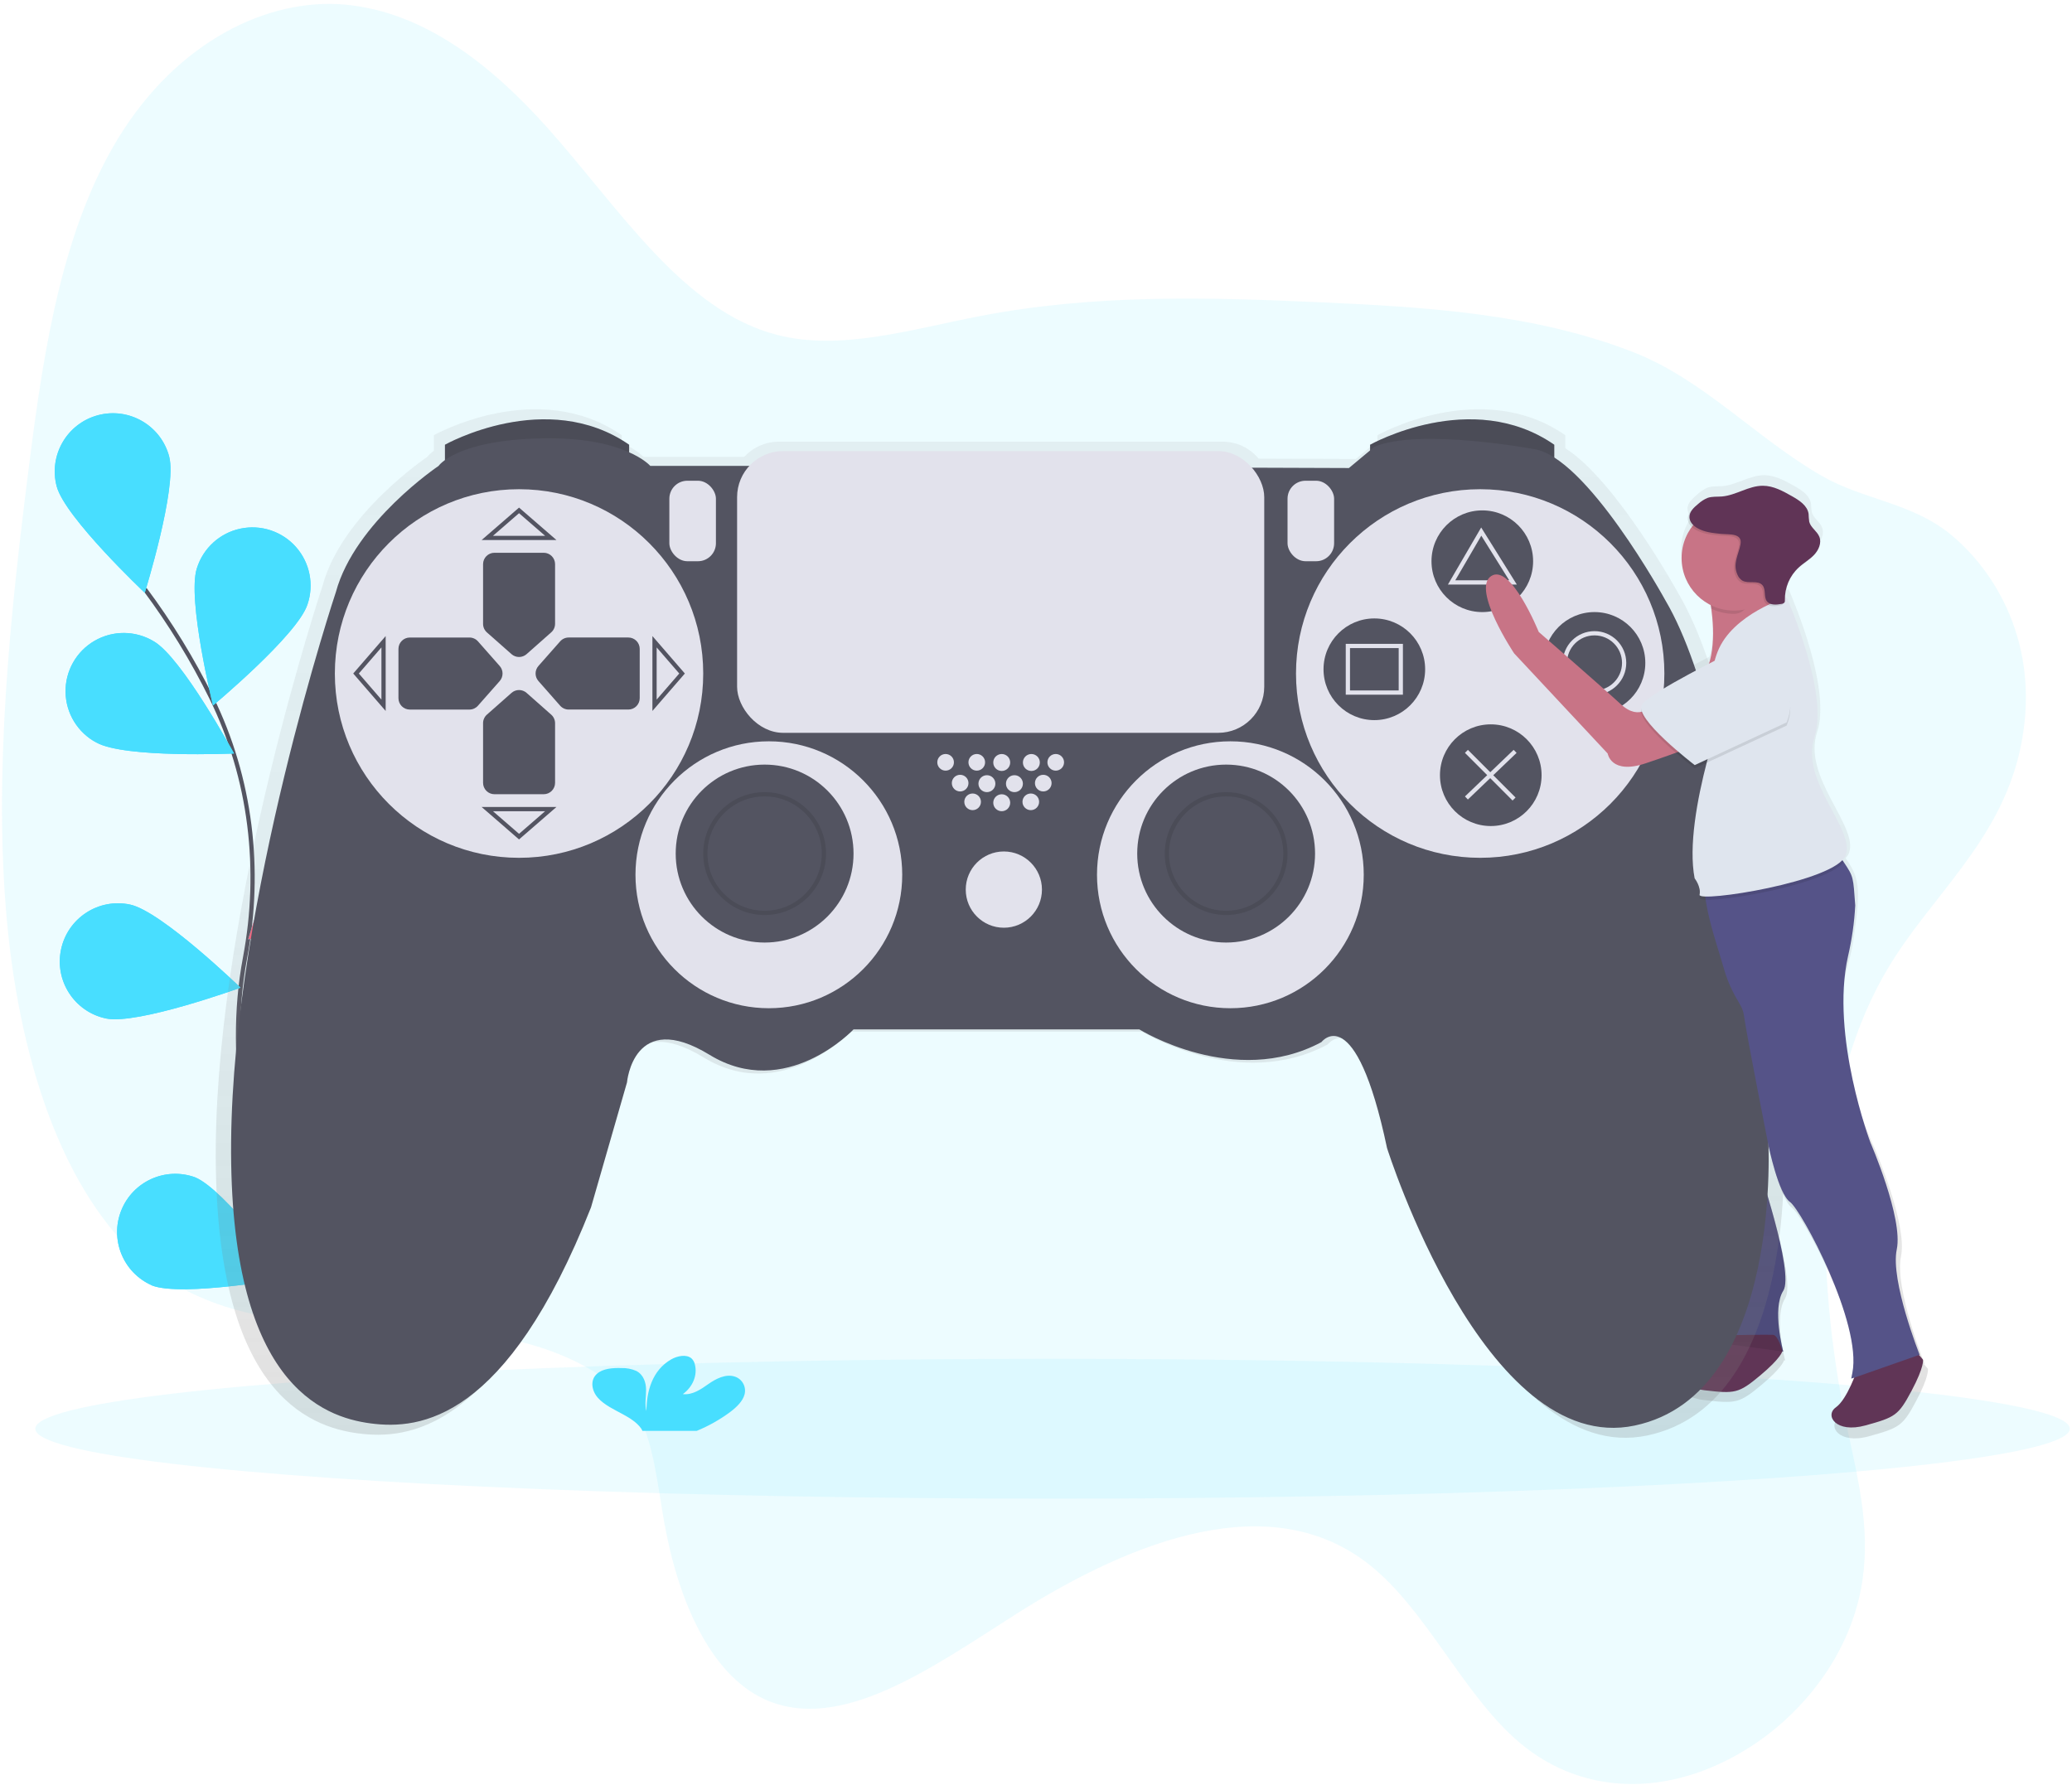 <?xml version="1.0" encoding="UTF-8"?>
<svg width="499px" height="430px" viewBox="0 0 499 430" version="1.1" xmlns="http://www.w3.org/2000/svg" xmlns:xlink="http://www.w3.org/1999/xlink">
    <!-- Generator: Sketch 51.2 (57519) - http://www.bohemiancoding.com/sketch -->
    <title>game_SVG</title>
    <desc>Created with Sketch.</desc>
    <defs>
        <linearGradient x1="49.992%" y1="99.981%" x2="49.992%" y2="-0.009%" id="linearGradient-1">
            <stop stop-color="#808080" stop-opacity="0.25" offset="0%"></stop>
            <stop stop-color="#808080" stop-opacity="0.12" offset="54%"></stop>
            <stop stop-color="#808080" stop-opacity="0.1" offset="100%"></stop>
        </linearGradient>
        <linearGradient x1="50.001%" y1="100.008%" x2="50.001%" y2="0%" id="linearGradient-2">
            <stop stop-color="#808080" stop-opacity="0.25" offset="0%"></stop>
            <stop stop-color="#808080" stop-opacity="0.12" offset="54%"></stop>
            <stop stop-color="#808080" stop-opacity="0.1" offset="100%"></stop>
        </linearGradient>
    </defs>
    <g id="Page-1" stroke="none" stroke-width="1" fill="none" fill-rule="evenodd">
        <g id="Desktop-HD-Copy" transform="translate(-781, -287)">
            <g id="game_SVG" transform="translate(724, 272)">
                <path d="M511.447,248.602 C492.098,281.62 494.734,326.016 502.269,360.902 C504.788,372.581 507.72,384.883 505.109,398.088 C501.918,414.212 491.19,427.045 480.437,434.474 C460.839,448.021 438.762,448.118 422.957,434.729 C409.298,423.157 400.559,402.665 386.594,391.731 C363.227,373.438 330.469,385.516 301.851,403.675 C281.605,416.523 259.289,432.734 240.985,424.213 C228.106,418.217 220.346,400.696 216.941,381.521 C215.294,372.265 214.391,362.131 210.338,355.136 C207.926,350.977 204.556,348.232 201.054,345.997 C169.05,325.588 124.851,344.155 94.061,320.955 C73.264,305.285 61.91,272.267 58.662,236.764 C55.414,201.261 59.401,163.12 64.199,125.531 C67.61,98.83 72.081,70.22 85.48,48.275 C99.654,25.058 121.496,14.364 140.259,16.129 C159.021,17.895 175.102,30.416 188.873,45.815 C206.081,65.072 221.458,89.798 244.1,95.651 C259.523,99.636 276.558,94.288 293.087,91.115 C320.716,85.808 347.84,86.594 374.765,87.798 C400.544,88.951 426.47,90.523 450.326,99.814 C467.207,106.391 479.984,120.551 495.702,129.603 C505.935,135.501 517.601,136.032 527.084,143.986 C538.77,153.788 548.686,172.126 543.471,195.674 C538.51,218.079 521.735,231.075 511.447,248.602 Z" id="Shape" fill="#48DEFF" fill-rule="nonzero" opacity="0.1"></path>
                <path d="M140.483,352.697 C140.483,352.697 106.466,296.31 116.01,245.714 C120.023,224.477 117.443,202.506 107.924,183.107 C103.392,173.91 98.028,165.148 91.899,156.931" id="Shape" stroke="#535461" stroke-width="1.02"></path>
                <path d="M97.752,125.015 C99.715,132.506 91.864,157.783 91.864,157.783 C91.864,157.783 72.617,139.624 70.649,132.133 C68.677,124.643 73.147,116.972 80.631,114.999 C88.116,113.027 95.781,117.5 97.752,124.99 L97.752,125.015 Z" id="Shape" fill="#48DEFF" fill-rule="nonzero"></path>
                <path d="M131.036,160.62 C128.619,167.978 108.296,184.923 108.296,184.923 C108.296,184.923 101.999,159.212 104.421,151.854 C105.933,147.029 109.923,143.392 114.865,142.336 C119.806,141.28 124.933,142.968 128.282,146.755 C131.631,150.542 132.683,155.84 131.036,160.62 Z" id="Shape" fill="#48DEFF" fill-rule="nonzero"></path>
                <path d="M148.651,231.774 C142.854,236.876 116.76,241.264 116.76,241.264 C116.76,241.264 124.295,215.89 130.092,210.762 C135.904,205.764 144.649,206.365 149.723,212.112 C154.797,217.858 154.317,226.617 148.646,231.774 L148.651,231.774 Z" id="Shape" fill="#48DEFF" fill-rule="nonzero"></path>
                <path d="M149.869,288.615 C145.021,294.651 120.043,303.361 120.043,303.361 C120.043,303.361 123.184,277.073 128.032,271.042 C132.895,265.054 141.677,264.123 147.686,268.958 C153.694,273.793 154.67,282.578 149.869,288.615 Z" id="Shape" fill="#48DEFF" fill-rule="nonzero"></path>
                <path d="M80.224,193.847 C86.959,197.654 113.364,196.491 113.364,196.491 C113.364,196.491 100.72,173.239 93.99,169.448 C89.621,166.831 84.178,166.792 79.773,169.345 C75.367,171.899 72.692,176.643 72.786,181.737 C72.88,186.831 75.727,191.473 80.224,193.863 L80.224,193.847 Z" id="Shape" fill="#48DEFF" fill-rule="nonzero"></path>
                <path d="M82.487,260.307 C90.054,261.924 114.924,252.898 114.924,252.898 C114.924,252.898 95.917,234.499 88.335,232.876 C80.768,231.26 73.324,236.089 71.709,243.663 C70.094,251.236 74.92,258.686 82.487,260.302 L82.487,260.307 Z" id="Shape" fill="#48DEFF" fill-rule="nonzero"></path>
                <path d="M93.546,324.598 C100.73,327.47 126.768,322.781 126.768,322.781 C126.768,322.781 111.131,301.427 103.947,298.555 C96.847,296.004 89.004,299.537 86.204,306.547 C83.404,313.556 86.651,321.526 93.551,324.577 L93.546,324.598 Z" id="Shape" fill="#48DEFF" fill-rule="nonzero"></path>
                <path d="M97.752,125.015 C99.715,132.506 91.864,157.783 91.864,157.783 C91.864,157.783 72.617,139.624 70.649,132.133 C68.677,124.643 73.147,116.972 80.631,114.999 C88.116,113.027 95.781,117.5 97.752,124.99 L97.752,125.015 Z" id="Shape" fill="#48DEFF" fill-rule="nonzero"></path>
                <path d="M131.036,160.62 C128.619,167.978 108.296,184.923 108.296,184.923 C108.296,184.923 101.999,159.212 104.421,151.854 C105.933,147.029 109.923,143.392 114.865,142.336 C119.806,141.28 124.933,142.968 128.282,146.755 C131.631,150.542 132.683,155.84 131.036,160.62 Z" id="Shape" fill="#48DEFF" fill-rule="nonzero"></path>
                <path d="M148.651,231.774 C142.854,236.876 116.76,241.264 116.76,241.264 C116.76,241.264 124.295,215.89 130.092,210.762 C135.904,205.764 144.649,206.365 149.723,212.112 C154.797,217.858 154.317,226.617 148.646,231.774 L148.651,231.774 Z" id="Shape" fill="#FC6681" fill-rule="nonzero"></path>
                <path d="M149.869,288.615 C145.021,294.651 120.043,303.361 120.043,303.361 C120.043,303.361 123.184,277.073 128.032,271.042 C132.895,265.054 141.677,264.123 147.686,268.958 C153.694,273.793 154.67,282.578 149.869,288.615 Z" id="Shape" fill="#FC6681" fill-rule="nonzero"></path>
                <path d="M80.224,193.847 C86.959,197.654 113.364,196.491 113.364,196.491 C113.364,196.491 100.72,173.239 93.99,169.448 C89.621,166.831 84.178,166.792 79.773,169.345 C75.367,171.899 72.692,176.643 72.786,181.737 C72.88,186.831 75.727,191.473 80.224,193.863 L80.224,193.847 Z" id="Shape" fill="#48DEFF" fill-rule="nonzero"></path>
                <path d="M82.487,260.307 C90.054,261.924 114.924,252.898 114.924,252.898 C114.924,252.898 95.917,234.499 88.335,232.876 C80.768,231.26 73.324,236.089 71.709,243.663 C70.094,251.236 74.92,258.686 82.487,260.302 L82.487,260.307 Z" id="Shape" fill="#48DEFF" fill-rule="nonzero"></path>
                <path d="M93.546,324.598 C100.73,327.47 126.768,322.781 126.768,322.781 C126.768,322.781 111.131,301.427 103.947,298.555 C96.847,296.004 89.004,299.537 86.204,306.547 C83.404,313.556 86.651,321.526 93.551,324.577 L93.546,324.598 Z" id="Shape" fill="#48DEFF" fill-rule="nonzero"></path>
                <ellipse id="Oval" fill="#48DEFF" fill-rule="nonzero" opacity="0.1" cx="310.483" cy="359.126" rx="244.984" ry="16.838"></ellipse>
                <path d="M521.292,344.701 C521.292,344.701 520.884,344.155 520.318,343.543 L520.481,343.487 C520.481,343.487 513.201,325.276 514.822,317.587 C516.443,309.898 508.352,291.284 508.352,291.284 C508.352,291.284 496.416,266.823 502.065,247.301 C502.71,245.001 503.198,242.661 503.524,240.295 C505.211,228.733 504.615,226.35 501.785,222.125 L501.474,221.671 C501.823,221.331 502.099,220.923 502.285,220.472 C504.712,213.997 490.966,202.261 494.622,191.332 C497.997,181.204 489.212,160.304 487.907,157.299 L487.759,156.957 L487.32,157.1 C487.394,154.49 488.421,151.997 490.206,150.094 L490.288,150.012 C491.501,148.895 492.975,148.073 494.112,146.874 L494.178,146.798 C494.29,146.691 494.407,146.583 494.514,146.471 C495.641,145.287 496.411,143.532 495.799,142.012 C495.244,140.624 493.683,139.777 493.316,138.328 C493.228,137.676 493.173,137.02 493.153,136.363 C492.857,134.322 490.874,133.042 489.074,132.031 C486.836,130.766 484.486,129.48 481.901,129.449 C478.403,129.449 475.273,131.797 471.801,132.087 C470.618,132.189 469.389,132.047 468.267,132.439 C467.412,132.796 466.627,133.3 465.947,133.929 C465.548,134.244 465.17,134.585 464.816,134.95 C464.03,135.685 463.362,136.552 463.393,137.593 C463.45,138.353 463.806,139.059 464.382,139.557 C462.117,142.641 461.33,146.57 462.234,150.289 C463.138,154.008 465.64,157.137 469.068,158.834 C469.109,159.115 469.149,159.401 469.19,159.702 C469.7,163.534 470.001,168.953 468.639,173.198 C462.832,176.193 453.782,181.076 452.161,183.245 C451.906,183.616 451.828,184.081 451.947,184.515 C451.901,184.714 451.891,184.92 451.916,185.122 C450.647,185.413 448.959,185.122 446.904,183.245 C442.051,178.795 426.689,165.437 426.689,165.437 C426.689,165.437 419.816,148.441 414.962,151.66 C410.108,154.88 420.622,170.682 420.622,170.682 L443.636,195.378 C443.636,195.378 444.447,200.639 452.936,197.807 C455.74,196.873 458.274,195.98 460.416,195.21 L460.925,195.644 C459.013,206.838 458.024,221.758 465.076,226.136 C465.628,226.868 466.026,227.705 466.248,228.595 C466.213,228.728 466.177,228.866 466.146,228.998 C465.606,231.232 465.265,233.51 465.127,235.805 C463.797,238.846 463.185,242.153 463.337,245.469 L460.635,283.998 C460.635,283.998 460.232,292.493 463.062,298.968 C465.891,305.443 474.788,337.818 468.721,340.247 L469.297,340.323 C467.559,342.114 464.632,344.829 462.404,345.365 C459.019,346.171 459.967,351.365 467.472,352.233 C474.977,353.1 475.879,353.029 481.156,348.625 C485.806,344.747 486.545,343.012 486.653,342.64 L486.918,342.676 C486.918,342.676 484.088,332.154 486.918,327.705 C489.747,323.256 480.453,296.146 480.453,296.146 C480.375,292.682 480.502,289.217 480.835,285.768 C482.263,289.508 483.282,292.1 483.282,292.1 C483.282,292.1 485.709,303.836 488.539,305.877 C491.369,307.918 506.333,335.823 503.906,347.962 L503.626,349.375 L504.309,349.176 L504.37,349.176 C503.437,351.488 501.739,355.141 499.863,356.483 C497.033,358.524 499.863,362.958 507.144,360.932 C514.424,358.907 515.23,358.503 518.467,352.437 C521.705,346.37 521.292,344.701 521.292,344.701 Z" id="Shape" fill="url(#linearGradient-1)" fill-rule="nonzero"></path>
                <path d="M467.706,236.652 L465.932,234.463 C464.118,237.837 463.252,241.641 463.429,245.469 L460.788,283.14 C460.788,283.14 460.39,291.447 463.159,297.779 C465.927,304.111 474.625,335.762 468.696,338.134 L486.464,340.538 C486.464,340.538 483.695,330.251 486.464,325.899 C489.232,321.546 480.137,295.039 480.137,295.039 C480.137,295.039 479.346,272.884 486.856,267.736 C494.367,262.588 467.706,236.652 467.706,236.652 Z" id="Shape" fill="#555388" fill-rule="nonzero"></path>
                <path d="M470.704,336.65 C470.704,336.65 465.825,342.354 462.521,343.145 C459.217,343.936 460.14,349.008 467.477,349.86 C474.814,350.712 475.696,350.641 480.861,346.334 C486.025,342.028 486.255,340.41 486.255,340.41 C486.255,340.41 485.235,336.583 484.001,336.502 C482.767,336.42 470.704,336.65 470.704,336.65 Z" id="Shape" fill="#603556" fill-rule="nonzero"></path>
                <path d="M468.894,237.841 L465.937,234.463 C464.123,237.837 463.257,241.641 463.434,245.469 L460.793,283.14 C460.793,283.14 460.395,291.447 463.164,297.779 C465.932,304.111 474.63,335.762 468.701,338.134 L486.464,340.538 C486.464,340.538 483.695,330.251 486.464,325.899 C489.232,321.546 480.137,295.039 480.137,295.039 C480.137,295.039 479.346,272.884 486.856,267.736 C494.367,262.588 468.894,237.841 468.894,237.841 Z" id="Shape" fill="#000000" fill-rule="nonzero" opacity="0.1"></path>
                <path d="M486.494,289.472 C486.494,289.472 481.554,192.419 461.272,158.069 C461.272,158.069 446.4,130.883 433.969,122.954 L433.969,119.821 C413.688,105.769 388.73,119.821 388.73,119.821 L388.73,121.209 L383.53,125.546 L360.112,125.464 C357.967,122.876 354.78,121.38 351.419,121.382 L244.564,121.382 C241.407,121.379 238.392,122.7 236.254,125.026 L211.934,125.026 C211.934,125.026 210.501,123.357 206.733,121.678 L206.733,119.821 C186.451,105.769 161.494,119.821 161.494,119.821 L161.494,123.592 C160.901,123.984 160.374,124.468 159.934,125.026 C159.934,125.026 139.392,138.802 134.712,155.987 C134.712,155.987 109.489,231.708 108.969,291.034 C108.449,350.36 131.331,358.687 143.287,360.248 C155.243,361.81 176.565,359.738 197.367,307.183 L206.208,276.482 C206.208,276.482 207.768,258.266 226.49,269.716 C245.212,281.166 261.848,263.47 261.848,263.47 L332.055,263.47 C332.055,263.47 355.432,278.023 376.774,266.552 C376.774,266.552 385.095,255.623 392.896,292.575 C392.896,292.575 416.818,368.555 453.736,360.749 C490.655,352.942 486.494,289.472 486.494,289.472 Z" id="Shape" fill="url(#linearGradient-2)" fill-rule="nonzero"></path>
                <path d="M164.156,127.73 L164.156,122.117 C164.156,122.117 188.628,108.341 208.513,122.117 L208.513,127.22 L164.156,127.73 Z" id="Shape" fill="#535461" fill-rule="nonzero"></path>
                <path d="M386.961,127.73 L386.961,122.117 C386.961,122.117 411.434,108.341 431.318,122.117 L431.318,127.22 L386.961,127.73 Z" id="Shape" fill="#535461" fill-rule="nonzero"></path>
                <path d="M164.156,127.73 L164.156,122.117 C164.156,122.117 188.628,108.341 208.513,122.117 L208.513,127.22 L164.156,127.73 Z" id="Shape" fill="#000000" fill-rule="nonzero" opacity="0.1"></path>
                <path d="M386.961,127.73 L386.961,122.117 C386.961,122.117 411.434,108.341 431.318,122.117 L431.318,127.22 L386.961,127.73 Z" id="Shape" fill="#000000" fill-rule="nonzero" opacity="0.1"></path>
                <path d="M237.574,127.22 L213.611,127.22 C213.611,127.22 207.493,120.076 187.099,120.586 C166.705,121.097 162.626,127.22 162.626,127.22 C162.626,127.22 142.487,140.741 137.898,157.579 C137.898,157.579 113.17,231.82 112.66,289.988 C112.151,348.156 134.584,356.32 146.311,357.85 C158.037,359.381 178.941,357.34 199.335,305.805 L208.003,275.701 C208.003,275.701 209.532,257.842 227.887,269.068 C246.242,280.293 262.557,262.945 262.557,262.945 L331.387,262.945 C331.387,262.945 354.331,277.232 375.234,266.006 C375.234,266.006 383.392,255.291 391.04,291.519 C391.04,291.519 414.493,366.014 450.693,358.361 C486.892,350.707 482.813,288.457 482.813,288.457 C482.813,288.457 477.97,193.296 458.086,159.62 C458.086,159.62 438.966,124.668 426.22,123.138 C426.22,123.138 398.688,118.035 387.981,122.627 L381.863,127.73 L237.574,127.22 Z" id="Shape" fill="#535461" fill-rule="nonzero"></path>
                <ellipse id="Oval" fill="#E2E2EC" fill-rule="nonzero" cx="182" cy="177.224" rx="44.357" ry="44.391"></ellipse>
                <ellipse id="Oval" fill="#E2E2EC" fill-rule="nonzero" cx="413.473" cy="177.224" rx="44.357" ry="44.391"></ellipse>
                <path d="M189.73,167.325 L183.815,172.56 C182.779,173.473 181.227,173.473 180.19,172.56 L174.266,167.325 C173.68,166.808 173.342,166.066 173.338,165.284 L173.338,150.88 C173.341,149.366 174.568,148.14 176.081,148.14 L187.935,148.14 C188.663,148.138 189.361,148.427 189.876,148.942 C190.391,149.457 190.679,150.156 190.678,150.885 L190.678,165.274 C190.672,166.062 190.326,166.81 189.73,167.325 Z" id="Shape" fill="#535461" fill-rule="nonzero"></path>
                <path d="M189.73,187.117 L183.815,181.887 C182.779,180.974 181.227,180.974 180.19,181.887 L174.266,187.122 C173.68,187.639 173.342,188.382 173.338,189.163 L173.338,203.552 C173.337,204.281 173.625,204.98 174.14,205.495 C174.655,206.01 175.353,206.299 176.081,206.297 L187.935,206.297 C188.662,206.299 189.36,206.011 189.874,205.497 C190.389,204.983 190.678,204.285 190.678,203.557 L190.678,189.168 C190.672,188.38 190.326,187.633 189.73,187.117 Z" id="Shape" fill="#535461" fill-rule="nonzero"></path>
                <path d="M172.114,184.969 L177.345,179.04 C178.258,178.003 178.258,176.449 177.345,175.412 L172.114,169.483 C171.598,168.897 170.856,168.56 170.075,168.555 L155.697,168.555 C154.184,168.557 152.959,169.786 152.959,171.3 L152.959,183.163 C152.958,183.891 153.246,184.59 153.761,185.106 C154.276,185.621 154.974,185.909 155.702,185.908 L170.08,185.908 C170.861,185.9 171.601,185.558 172.114,184.969 Z" id="Shape" fill="#535461" fill-rule="nonzero"></path>
                <path d="M191.892,184.969 L186.671,179.035 C185.756,177.999 185.756,176.443 186.671,175.407 L191.902,169.478 C192.418,168.892 193.16,168.554 193.941,168.55 L208.319,168.55 C209.047,168.548 209.745,168.837 210.26,169.352 C210.775,169.867 211.063,170.566 211.062,171.295 L211.062,183.158 C211.063,183.885 210.775,184.584 210.262,185.099 C209.748,185.614 209.051,185.903 208.324,185.903 L193.946,185.903 C193.159,185.902 192.41,185.562 191.892,184.969 Z" id="Shape" fill="#535461" fill-rule="nonzero"></path>
                <polygon id="Shape" stroke="#535461" stroke-width="1.02" points="174.353 144.568 189.648 144.568 182 137.935"></polygon>
                <polygon id="Shape" stroke="#535461" stroke-width="1.02" points="174.353 209.879 189.648 209.879 182 216.513"></polygon>
                <polygon id="Shape" stroke="#535461" stroke-width="1.02" points="149.37 169.57 149.37 184.877 142.742 177.224"></polygon>
                <polygon id="Shape" stroke="#535461" stroke-width="1.02" points="214.631 169.57 214.631 184.877 221.259 177.224"></polygon>
                <ellipse id="Oval" fill="#E2E2EC" fill-rule="nonzero" cx="242.163" cy="225.697" rx="32.121" ry="32.145"></ellipse>
                <ellipse id="Oval" fill="#535461" fill-rule="nonzero" cx="241.143" cy="220.594" rx="21.414" ry="21.43"></ellipse>
                <ellipse id="Oval" fill="#E2E2EC" fill-rule="nonzero" cx="353.311" cy="225.697" rx="32.121" ry="32.145"></ellipse>
                <ellipse id="Oval" fill="#535461" fill-rule="nonzero" cx="352.291" cy="220.594" rx="21.414" ry="21.43"></ellipse>
                <ellipse id="Oval" stroke="#000000" stroke-width="1.02" opacity="0.1" cx="241.143" cy="220.594" rx="14.276" ry="14.287"></ellipse>
                <ellipse id="Oval" stroke="#000000" stroke-width="1.02" opacity="0.1" cx="352.291" cy="220.594" rx="14.276" ry="14.287"></ellipse>
                <ellipse id="Oval" fill="#E2E2EC" fill-rule="nonzero" cx="298.757" cy="229.269" rx="9.177" ry="9.184"></ellipse>
                <ellipse id="Oval" fill="#E2E2EC" fill-rule="nonzero" cx="284.731" cy="198.613" rx="2.004" ry="2.005"></ellipse>
                <ellipse id="Oval" fill="#E2E2EC" fill-rule="nonzero" cx="292.236" cy="198.613" rx="2.004" ry="2.005"></ellipse>
                <ellipse id="Oval" fill="#E2E2EC" fill-rule="nonzero" cx="291.236" cy="208.129" rx="2.004" ry="2.005"></ellipse>
                <ellipse id="Oval" fill="#E2E2EC" fill-rule="nonzero" cx="298.247" cy="208.349" rx="2.039" ry="2.041"></ellipse>
                <ellipse id="Oval" fill="#E2E2EC" fill-rule="nonzero" cx="305.247" cy="208.129" rx="2.004" ry="2.005"></ellipse>
                <ellipse id="Oval" fill="#E2E2EC" fill-rule="nonzero" cx="288.233" cy="203.624" rx="2.004" ry="2.005"></ellipse>
                <ellipse id="Oval" fill="#E2E2EC" fill-rule="nonzero" cx="294.678" cy="203.756" rx="2.039" ry="2.041"></ellipse>
                <ellipse id="Oval" fill="#E2E2EC" fill-rule="nonzero" cx="301.306" cy="203.756" rx="2.039" ry="2.041"></ellipse>
                <ellipse id="Oval" fill="#E2E2EC" fill-rule="nonzero" cx="308.25" cy="203.624" rx="2.004" ry="2.005"></ellipse>
                <ellipse id="Oval" fill="#E2E2EC" fill-rule="nonzero" cx="298.247" cy="198.654" rx="2.039" ry="2.041"></ellipse>
                <ellipse id="Oval" fill="#E2E2EC" fill-rule="nonzero" cx="305.385" cy="198.654" rx="2.039" ry="2.041"></ellipse>
                <ellipse id="Oval" fill="#E2E2EC" fill-rule="nonzero" cx="311.253" cy="198.613" rx="2.004" ry="2.005"></ellipse>
                <rect id="Rectangle-path" fill="#E2E2EC" fill-rule="nonzero" x="218.2" y="130.791" width="11.217" height="19.389" rx="4.335"></rect>
                <rect id="Rectangle-path" fill="#E2E2EC" fill-rule="nonzero" x="367.077" y="130.791" width="11.217" height="19.389" rx="4.335"></rect>
                <ellipse id="Oval" fill="#535461" fill-rule="nonzero" cx="413.983" cy="150.181" rx="12.236" ry="12.246"></ellipse>
                <ellipse id="Oval" fill="#535461" fill-rule="nonzero" cx="387.981" cy="176.203" rx="12.236" ry="12.246"></ellipse>
                <ellipse id="Oval" fill="#535461" fill-rule="nonzero" cx="441.005" cy="174.672" rx="12.236" ry="12.246"></ellipse>
                <ellipse id="Oval" fill="#535461" fill-rule="nonzero" cx="416.023" cy="201.715" rx="12.236" ry="12.246"></ellipse>
                <rect id="Rectangle-path" fill="#E2E2EC" fill-rule="nonzero" x="234.515" y="123.648" width="126.953" height="67.863" rx="11.093"></rect>
                <polygon id="Shape" stroke="#E2E2EC" stroke-width="1.02" points="406.59 155.283 413.728 143.037 421.376 155.283"></polygon>
                <rect id="Rectangle-path" stroke="#E2E2EC" stroke-width="1.02" x="381.608" y="170.59" width="12.746" height="11.225"></rect>
                <ellipse id="Oval" stroke="#E2E2EC" stroke-width="1.02" cx="441.005" cy="174.672" rx="7.138" ry="7.143"></ellipse>
                <path d="M410.159,195.975 L421.631,207.456" id="Shape" stroke="#E2E2EC" stroke-width="1.02"></path>
                <path d="M421.886,195.975 L410.159,207.201" id="Shape" stroke="#E2E2EC" stroke-width="1.02"></path>
                <path d="M232.889,355.07 C234.418,353.901 235.871,352.518 236.315,350.85 C236.787,349.009 235.736,347.121 233.924,346.554 C231.726,345.87 229.381,347.11 227.596,348.365 C225.812,349.62 223.778,351.054 221.448,350.789 C223.859,349.044 225.017,346.196 224.344,343.645 C224.23,343.089 223.949,342.582 223.538,342.191 C222.32,341.125 220.107,341.584 218.649,342.421 C214.004,345.089 212.709,350.237 212.683,354.876 C212.214,353.202 212.612,351.462 212.597,349.743 C212.581,348.023 212.01,346.125 210.236,345.201 C209.101,344.711 207.872,344.475 206.636,344.513 C204.551,344.451 202.221,344.62 200.799,345.87 C199.029,347.401 199.488,350.018 201.028,351.722 C202.568,353.427 204.913,354.498 207.07,355.677 C208.717,356.575 210.379,357.621 211.388,359.039 C211.517,359.227 211.625,359.429 211.709,359.641 L224.797,359.641 C227.673,358.458 230.391,356.922 232.889,355.07 Z" id="Shape" fill="#48DEFF" fill-rule="nonzero"></path>
                <path d="M504.278,344.87 C504.278,344.87 501.907,352.013 499.139,353.972 C496.37,355.932 499.139,360.305 506.277,358.325 C513.415,356.345 514.185,355.952 517.346,350.018 C520.507,344.084 520.114,342.502 520.114,342.502 C520.114,342.502 517.743,339.339 516.545,339.732 C515.347,340.124 504.278,344.87 504.278,344.87 Z" id="Shape" fill="#603556" fill-rule="nonzero"></path>
                <path d="M489.65,167.213 C489.65,167.213 457.627,185.015 465.137,179.872 C470.184,176.417 469.878,167.248 469.134,161.6 C468.899,159.84 468.624,158.421 468.456,157.625 C468.359,157.176 468.298,156.926 468.298,156.926 C468.298,156.926 483.828,147.599 482.956,153.206 C482.956,153.257 482.956,153.308 482.931,153.36 C482.856,153.734 482.816,154.115 482.813,154.497 C482.706,160.263 489.65,167.213 489.65,167.213 Z" id="Shape" fill="#C87486" fill-rule="nonzero"></path>
                <path d="M454.853,184.622 C454.853,184.622 452.085,188.975 447.343,184.622 C442.601,180.27 427.576,167.213 427.576,167.213 C427.576,167.213 420.856,150.594 416.104,153.763 C411.352,156.931 421.641,172.361 421.641,172.361 L444.177,196.496 C444.177,196.496 444.967,201.639 453.273,198.868 C461.578,196.098 467.508,193.725 467.508,193.725 L454.853,184.622 Z" id="Shape" fill="#C87486" fill-rule="nonzero"></path>
                <g id="Group" transform="translate(0.574, 0.715)"></g>
                <path d="M519.304,341.308 L503.498,346.849 L502.83,347.043 L503.105,345.661 C505.476,333.792 490.869,306.489 488.08,304.509 C485.291,302.53 482.931,291.044 482.931,291.044 C482.931,291.044 477.751,264.93 476.96,259.409 C476.761,258.026 476.037,256.924 475.16,255.403 C473.838,253.099 472.81,250.637 472.101,248.076 C470.363,241.953 466.309,231.085 467.798,224.937 C468.099,223.687 466.87,226.881 467.288,225.661 L467.528,224.988 L499.537,220.63 C500.068,221.276 500.565,221.948 501.025,222.646 C503.447,226.243 503.289,226.243 503.799,233.08 C503.579,237.205 502.997,241.303 502.06,245.326 C497.752,264.527 507.47,290.228 507.47,290.228 C507.47,290.228 515.378,308.428 513.797,315.944 C512.217,323.46 519.304,341.308 519.304,341.308 Z" id="Shape" fill="#555388" fill-rule="nonzero"></path>
                <path d="M501.025,222.641 C496.289,228.585 465.947,233.203 466.325,231.315 C466.438,230.663 466.389,229.994 466.182,229.366 C466.484,228.112 466.848,226.874 467.273,225.656 L467.513,224.983 L499.537,220.63 C500.067,221.274 500.564,221.945 501.025,222.641 Z" id="Shape" fill="#000000" fill-rule="nonzero" opacity="0.1"></path>
                <path d="M487.28,158.891 C487.28,158.891 474.227,162.86 470.658,171.963 C467.09,181.066 473.366,181.561 473.366,181.561 C473.366,181.561 462.149,211.155 465.121,226.564 C465.121,226.564 466.702,228.544 466.309,230.519 C465.917,232.493 499.124,227.355 501.489,221.023 C503.855,214.691 490.42,203.221 493.979,192.536 C497.538,181.852 487.28,158.891 487.28,158.891 Z" id="Shape" fill="#DFE5EE" fill-rule="nonzero"></path>
                <path d="M482.931,154.155 C482.908,154.275 482.869,154.39 482.813,154.497 C482.273,155.518 480.555,154.4 481.151,155.931 C478.857,158.237 478.133,162.855 474.63,162.855 C472.726,162.861 470.844,162.433 469.129,161.605 C468.894,159.845 468.619,158.426 468.451,157.63 C469.98,156.722 482.217,149.63 482.951,153.212 C483.008,153.524 483.001,153.845 482.931,154.155 Z" id="Shape" fill="#000000" fill-rule="nonzero" opacity="0.1"></path>
                <ellipse id="Oval" fill="#C87486" fill-rule="nonzero" cx="474.625" cy="149.41" rx="12.649" ry="12.659"></ellipse>
                <path d="M487.28,189.765 L465.142,200.052 C465.142,200.052 450.117,188.582 452.487,185.423 C454.858,182.265 473.442,173.177 473.442,173.177 C473.442,173.177 492.419,177.106 487.28,189.765 Z" id="Shape" fill="#000000" fill-rule="nonzero" opacity="0.1"></path>
                <path d="M487.28,188.995 L465.142,199.282 C465.142,199.282 450.117,187.806 452.492,184.643 C454.868,181.479 473.447,172.397 473.447,172.397 C473.447,172.397 492.419,176.315 487.28,188.995 Z" id="Shape" fill="#DFE5EE" fill-rule="nonzero"></path>
                <path d="M470.975,143.986 C469.042,143.792 467.044,143.578 465.366,142.604 C464.392,142.042 463.5,141.114 463.47,139.986 C463.434,138.659 464.55,137.624 465.575,136.782 C466.24,136.167 467.008,135.675 467.844,135.327 C468.94,134.945 470.138,135.083 471.296,134.986 C474.702,134.7 477.751,132.383 481.172,132.404 C483.685,132.404 485.995,133.69 488.182,134.929 C489.931,135.919 491.873,137.175 492.164,139.165 C492.183,139.806 492.236,140.447 492.322,141.083 C492.684,142.502 494.209,143.328 494.754,144.685 C495.351,146.17 494.596,147.89 493.495,149.048 C492.393,150.206 490.946,151.002 489.788,152.084 C487.616,154.099 486.406,156.947 486.464,159.911 C486.49,160.104 486.46,160.301 486.377,160.477 C486.2,160.692 485.941,160.821 485.663,160.835 C484.404,161.069 482.849,161.197 482.094,160.156 C481.34,159.115 481.936,157.38 481.075,156.355 C479.979,155.033 477.674,156.084 476.19,155.217 C475.69,154.892 475.299,154.425 475.069,153.875 C473.845,151.237 475.247,149.165 475.757,146.645 C476.354,143.701 473.05,144.196 470.975,143.986 Z" id="Shape" fill="#000000" fill-rule="nonzero" opacity="0.1"></path>
                <path d="M471.372,143.583 C469.44,143.389 467.441,143.175 465.764,142.2 C464.79,141.639 463.898,140.711 463.867,139.583 C463.832,138.256 464.948,137.22 465.973,136.379 C466.638,135.764 467.406,135.272 468.242,134.924 C469.338,134.542 470.536,134.679 471.693,134.583 C475.099,134.297 478.148,131.98 481.569,132.001 C484.083,132.001 486.393,133.286 488.58,134.526 C490.329,135.516 492.271,136.771 492.562,138.761 C492.581,139.403 492.634,140.044 492.72,140.68 C493.082,142.098 494.606,142.925 495.152,144.282 C495.748,145.767 494.994,147.487 493.892,148.645 C492.791,149.803 491.343,150.599 490.186,151.681 C488.006,153.7 486.795,156.557 486.856,159.528 C486.882,159.722 486.852,159.918 486.77,160.095 C486.593,160.309 486.334,160.438 486.056,160.452 C484.797,160.687 483.242,160.814 482.487,159.773 C481.732,158.732 482.329,156.998 481.467,155.972 C480.371,154.65 478.067,155.702 476.583,154.834 C476.083,154.51 475.692,154.042 475.461,153.492 C474.227,150.849 475.635,148.762 476.144,146.216 C476.746,143.303 473.442,143.803 471.372,143.583 Z" id="Shape" fill="#603456" fill-rule="nonzero"></path>
            </g>
        </g>
    </g>
</svg>